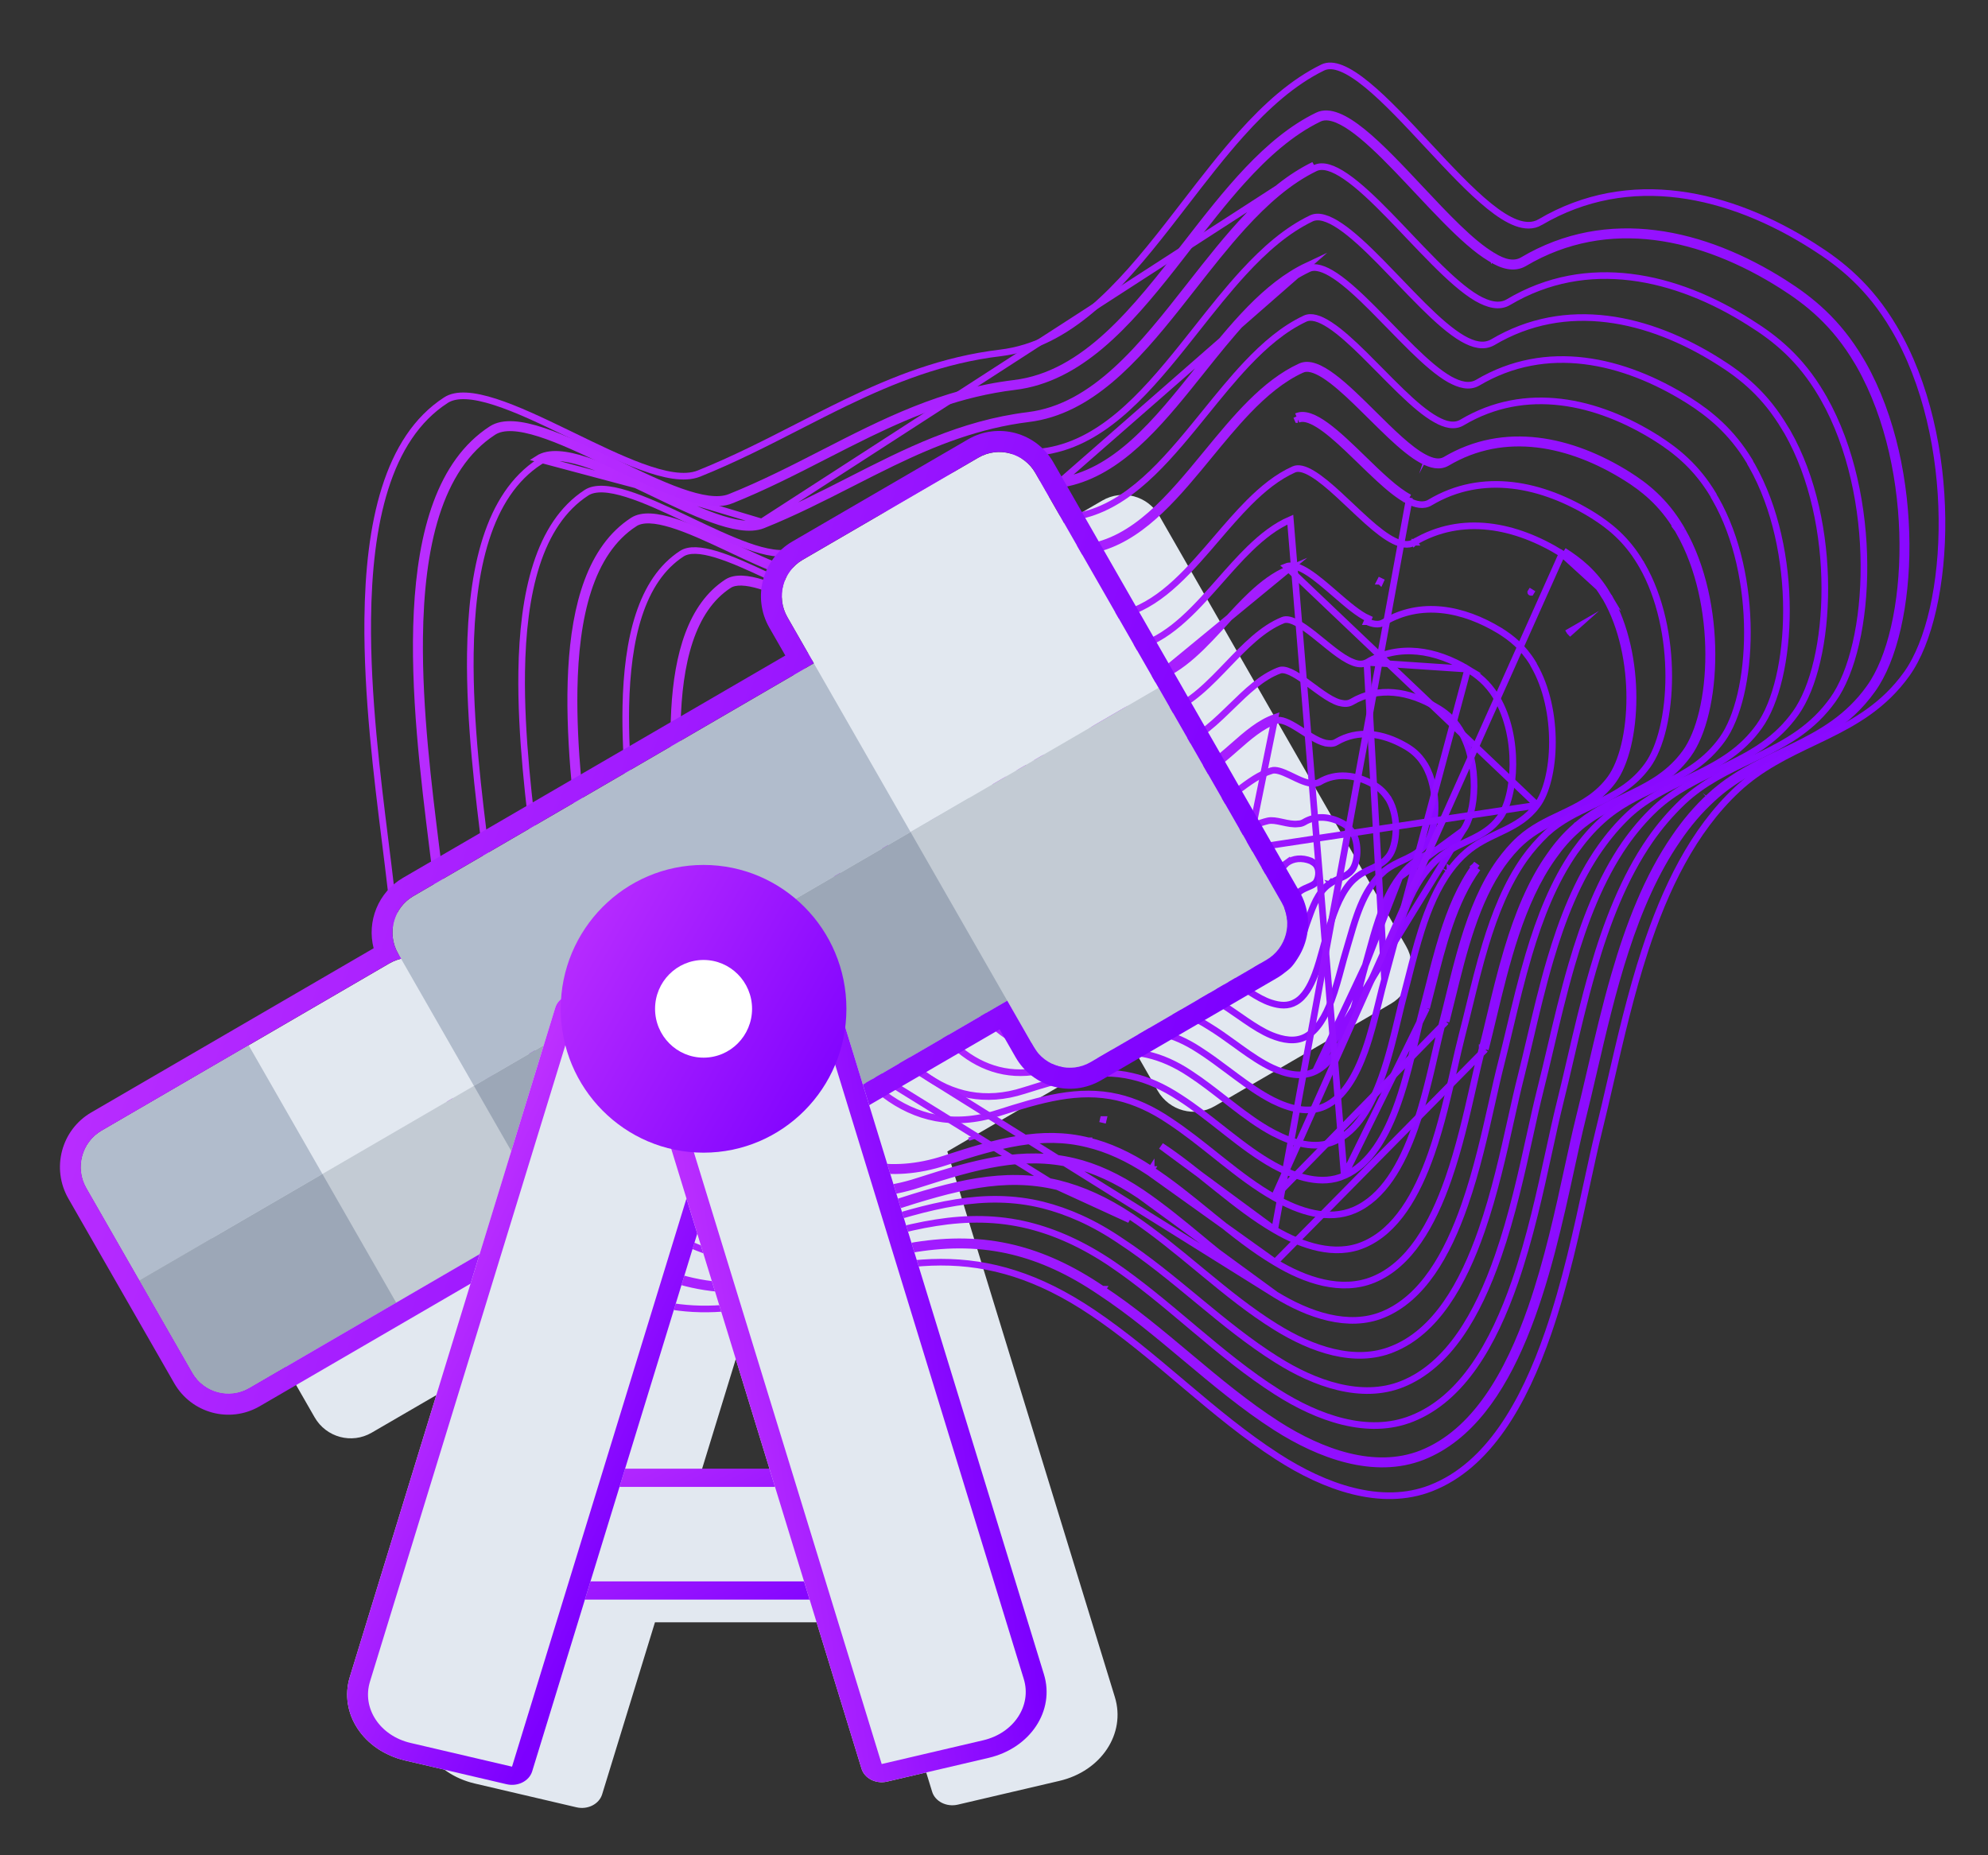 <svg width="120" height="112" viewBox="0 0 120 112" fill="none" xmlns="http://www.w3.org/2000/svg">
<rect x="0" y="0" width="120" height="112" fill="#333333" stroke="none"/>
<path fill-rule="evenodd" clip-rule="evenodd" d="M73.326 66.775C72.119 67.477 70.576 67.061 69.88 65.846L68.283 63.06L57.182 69.514L67.296 102.453C67.972 104.655 66.474 106.919 63.951 107.509L57.811 108.945C57.138 109.102 56.447 108.754 56.266 108.166L53.125 97.937H39.535L36.345 108.326C36.164 108.913 35.473 109.262 34.8 109.105L28.66 107.669C26.136 107.079 24.639 104.815 25.315 102.613L31.967 80.948L31.325 81.322L22.436 86.489C21.23 87.191 19.687 86.775 18.99 85.559L12.587 74.392C11.891 73.177 12.304 71.623 13.511 70.921L22.399 65.753L30.913 60.803C31.14 60.671 31.379 60.579 31.621 60.524L31.439 60.206C30.742 58.99 31.155 57.437 32.362 56.735L56.583 42.653L54.986 39.867C54.289 38.652 54.703 37.099 55.909 36.397L66.537 30.218C67.744 29.516 69.287 29.933 69.984 31.148L84.878 57.126C85.574 58.341 85.161 59.895 83.954 60.596L73.326 66.775ZM46.323 75.827L41.965 90.021H50.695L46.335 75.821L46.323 75.827Z" fill="#E2E8F0"/>
<path d="M71.928 55.46L71.928 55.459C71.73 54.989 71.733 54.649 71.829 54.394C71.927 54.134 72.133 53.927 72.407 53.753C72.682 53.578 73.008 53.447 73.321 53.33C73.371 53.312 73.422 53.293 73.472 53.275C73.722 53.183 73.966 53.094 74.132 52.997L74.132 52.997L74.135 52.995C74.637 52.69 75.193 52.654 75.798 52.615C75.811 52.614 75.824 52.613 75.837 52.612C76.441 52.573 77.097 52.525 77.665 52.106L77.665 52.107L77.668 52.104C78.056 51.807 78.591 51.759 79.13 51.974C79.247 52.041 79.358 52.109 79.443 52.215C79.562 52.374 79.605 52.59 79.585 52.806C79.565 53.024 79.485 53.209 79.398 53.304C79.297 53.399 79.171 53.461 79.014 53.528C78.995 53.536 78.975 53.544 78.954 53.553C78.815 53.612 78.652 53.681 78.504 53.783L78.504 53.783L78.503 53.784C78.247 53.965 78.059 54.243 77.906 54.536C77.785 54.766 77.677 55.023 77.574 55.268C77.546 55.334 77.518 55.4 77.491 55.464C77.359 55.772 77.23 56.048 77.078 56.256C76.928 56.462 76.771 56.579 76.589 56.61L76.589 56.61L76.585 56.611C76.33 56.661 76.039 56.539 75.676 56.344C75.629 56.319 75.581 56.292 75.531 56.265C75.403 56.194 75.269 56.121 75.138 56.058C74.955 55.97 74.759 55.894 74.559 55.867L74.559 55.867C74.264 55.827 73.998 55.895 73.763 55.972C73.698 55.993 73.636 56.015 73.577 56.035C73.41 56.093 73.259 56.146 73.096 56.173L73.096 56.173L73.086 56.175C72.708 56.257 72.184 56.076 71.928 55.46Z" stroke="url(#paint0_linear_7188_197678)" stroke-width="0.4" stroke-miterlimit="10"/>
<path d="M80.32 53.315C80.187 53.404 80.07 53.491 79.958 53.607C79.676 53.891 79.472 54.251 79.306 54.626C79.175 54.921 79.063 55.236 78.955 55.538C78.926 55.618 78.898 55.698 78.87 55.776L78.869 55.779C78.808 55.952 78.75 56.134 78.69 56.32C78.59 56.633 78.487 56.957 78.36 57.273C78.16 57.772 77.924 58.185 77.615 58.411C77.338 58.61 77.029 58.639 76.662 58.575C76.364 58.52 76.056 58.378 75.72 58.19C75.567 58.105 75.411 58.012 75.25 57.915C75.235 57.906 75.22 57.897 75.204 57.888C75.028 57.783 74.846 57.674 74.658 57.571C74.325 57.381 73.984 57.225 73.634 57.178C73.237 57.105 72.867 57.161 72.511 57.251C72.35 57.292 72.187 57.341 72.026 57.39C72.01 57.395 71.995 57.399 71.978 57.404C71.801 57.458 71.624 57.511 71.441 57.554L71.439 57.554C70.482 57.792 69.518 57.186 69.056 56.017C68.9 55.621 68.797 55.238 68.744 54.868C68.678 54.308 68.676 53.691 68.792 53.151C68.909 52.609 69.14 52.172 69.517 51.929L69.409 51.761L69.517 51.929C69.576 51.891 69.664 51.868 69.789 51.862C69.914 51.857 70.055 51.87 70.211 51.887C70.236 51.89 70.263 51.893 70.289 51.896C70.418 51.911 70.555 51.927 70.683 51.932C70.836 51.938 71.002 51.93 71.149 51.873L71.149 51.873L71.152 51.872C71.425 51.761 71.681 51.649 71.926 51.542C72.372 51.348 72.779 51.17 73.178 51.046L73.178 51.046L73.182 51.045C73.738 50.859 74.249 50.585 74.737 50.324C74.793 50.294 74.849 50.265 74.904 50.235C75.45 49.945 75.972 49.684 76.536 49.554C76.77 49.501 77.045 49.553 77.375 49.625C77.393 49.629 77.412 49.633 77.431 49.637C77.723 49.702 78.058 49.775 78.369 49.734C78.496 49.73 78.596 49.702 78.709 49.639L78.709 49.639L78.714 49.636C79.398 49.223 80.219 49.267 80.996 49.675L80.996 49.675L81.001 49.677C81.206 49.777 81.402 49.923 81.582 50.169L81.607 50.203L81.617 50.209C81.846 50.572 81.937 51.045 81.918 51.493C81.898 51.951 81.766 52.341 81.596 52.54L81.596 52.54L81.591 52.546C81.442 52.734 81.252 52.848 81.029 52.954C80.978 52.978 80.923 53.003 80.867 53.029C80.69 53.108 80.493 53.196 80.32 53.315ZM80.32 53.315C80.319 53.316 80.319 53.316 80.318 53.316L80.431 53.481L80.321 53.314C80.32 53.315 80.32 53.315 80.32 53.315Z" stroke="url(#paint1_linear_7188_197678)" stroke-width="0.4" stroke-miterlimit="10"/>
<path d="M78.222 60.482L78.222 60.482L78.22 60.483C77.752 60.763 77.249 60.711 76.716 60.539C76.3 60.403 75.885 60.167 75.449 59.888C75.297 59.79 75.14 59.686 74.981 59.58C74.694 59.389 74.397 59.192 74.097 59.013C73.654 58.739 73.212 58.569 72.789 58.472L72.789 58.472L72.784 58.471C72.264 58.366 71.775 58.427 71.296 58.541C71.058 58.597 70.819 58.668 70.58 58.739L70.568 58.742C70.332 58.812 70.096 58.882 69.852 58.942C68.238 59.334 66.873 58.292 66.215 56.591C65.997 55.973 65.809 55.365 65.747 54.778L65.747 54.778L65.746 54.776C65.648 53.951 65.582 52.956 65.7 52.066C65.817 51.17 66.113 50.431 66.69 50.05C66.77 50 66.906 49.98 67.113 50.002C67.316 50.024 67.549 50.083 67.8 50.15C67.827 50.157 67.853 50.164 67.88 50.171C68.102 50.23 68.334 50.292 68.547 50.327C68.78 50.366 69.03 50.381 69.237 50.3L69.237 50.3L69.239 50.299C69.605 50.15 69.958 49.99 70.299 49.836C70.479 49.755 70.655 49.675 70.828 49.599C71.334 49.377 71.821 49.184 72.324 49.06C73.197 48.849 73.933 48.31 74.627 47.79C74.652 47.772 74.676 47.754 74.7 47.735C75.38 47.225 76.024 46.743 76.76 46.52L76.761 46.519C76.878 46.483 77.027 46.491 77.215 46.542C77.402 46.594 77.606 46.682 77.826 46.786C77.889 46.816 77.954 46.847 78.021 46.879C78.176 46.954 78.336 47.032 78.49 47.097C78.709 47.19 78.938 47.27 79.156 47.292C79.306 47.309 79.473 47.302 79.631 47.223L79.638 47.22L79.644 47.216C80.648 46.617 81.822 46.758 82.879 47.344C83.187 47.521 83.479 47.744 83.749 48.137L83.83 48.254L83.831 48.254C84.143 48.792 84.275 49.477 84.26 50.124C84.244 50.81 84.066 51.406 83.813 51.713L83.813 51.713L83.809 51.717C83.576 52.017 83.288 52.188 82.963 52.347C82.898 52.379 82.83 52.411 82.76 52.443C82.493 52.568 82.202 52.705 81.937 52.904L81.937 52.904L81.933 52.907C81.782 53.027 81.608 53.182 81.463 53.359C80.802 54.155 80.451 55.29 80.144 56.279C80.111 56.387 80.078 56.494 80.045 56.598L80.045 56.599C79.976 56.823 79.91 57.065 79.841 57.316C79.708 57.798 79.566 58.315 79.38 58.81C79.096 59.562 78.735 60.186 78.222 60.482Z" stroke="url(#paint2_linear_7188_197678)" stroke-width="0.4" stroke-miterlimit="10"/>
<path d="M62.562 54.754C62.661 55.583 62.891 56.428 63.214 57.248C64.085 59.531 65.953 61.216 68.311 60.526C68.478 60.477 68.643 60.427 68.805 60.378C69.882 60.053 70.843 59.763 71.868 59.988C72.378 60.102 72.889 60.316 73.439 60.671M62.562 54.754L62.761 54.73C62.761 54.73 62.761 54.73 62.761 54.73M62.562 54.754L62.761 54.73M62.562 54.754C62.307 52.605 62.038 49.201 63.773 48.075M62.761 54.73C62.858 55.54 63.082 56.368 63.4 57.174L63.401 57.176L63.401 57.176C63.826 58.292 64.491 59.247 65.321 59.839C66.146 60.427 67.139 60.66 68.254 60.334L68.255 60.334C68.419 60.286 68.582 60.237 68.743 60.188C69.816 59.863 70.832 59.555 71.911 59.793L71.912 59.793C72.446 59.912 72.978 60.136 73.544 60.501M62.761 54.73C62.633 53.657 62.505 52.287 62.62 51.049C62.737 49.8 63.096 48.752 63.882 48.242L63.882 48.242C63.997 48.167 64.191 48.147 64.48 48.197C64.761 48.244 65.086 48.348 65.429 48.462C65.465 48.474 65.5 48.486 65.536 48.498C65.84 48.6 66.154 48.705 66.44 48.77C66.751 48.842 67.077 48.878 67.337 48.775L67.338 48.774C67.847 48.568 68.331 48.341 68.798 48.122C69.024 48.017 69.245 47.913 69.464 47.815C70.141 47.509 70.802 47.244 71.506 47.089C72.624 46.852 73.535 46.093 74.391 45.344C74.449 45.293 74.507 45.242 74.565 45.191C75.372 44.482 76.138 43.808 77.03 43.498C77.167 43.453 77.349 43.472 77.586 43.562C77.82 43.651 78.079 43.799 78.354 43.971C78.449 44.03 78.548 44.093 78.647 44.156C78.827 44.271 79.011 44.389 79.187 44.492C79.46 44.652 79.742 44.794 80.008 44.857L80.017 44.859L80.026 44.861L80.033 44.862C80.12 44.874 80.224 44.889 80.324 44.888C80.427 44.886 80.547 44.869 80.655 44.799C81.957 44.021 83.454 44.246 84.818 45.028C85.214 45.254 85.624 45.563 85.96 46.101C85.968 46.119 85.977 46.133 85.984 46.143C85.992 46.153 85.999 46.162 86.004 46.168L86.009 46.175C86.452 46.928 86.641 47.901 86.626 48.809C86.612 49.723 86.394 50.527 86.069 50.954L86.068 50.956C85.755 51.375 85.366 51.605 84.935 51.815C84.855 51.854 84.772 51.893 84.687 51.932C84.329 52.1 83.945 52.28 83.6 52.556L83.6 52.556L83.592 52.563L83.585 52.569C83.387 52.746 83.173 52.937 82.995 53.173C82.512 53.765 82.178 54.494 81.913 55.241C81.733 55.749 81.581 56.277 81.435 56.78C81.368 57.014 81.302 57.243 81.235 57.461L81.235 57.461C81.147 57.751 81.062 58.069 80.972 58.403C80.803 59.032 80.62 59.717 80.376 60.371C80.002 61.37 79.514 62.214 78.803 62.59C78.177 62.916 77.45 62.783 76.758 62.503C76.225 62.284 75.707 61.954 75.175 61.59C75.048 61.503 74.92 61.414 74.791 61.324C74.385 61.042 73.97 60.752 73.544 60.501M73.544 60.501C73.543 60.5 73.542 60.499 73.541 60.498L73.439 60.671M73.544 60.501C73.545 60.501 73.546 60.502 73.547 60.503L73.439 60.671M73.439 60.671L76.966 43.309C76.035 43.632 75.239 44.332 74.441 45.034C73.521 45.842 72.599 46.653 71.464 46.894C70.501 47.105 69.625 47.515 68.707 47.944C68.242 48.162 67.767 48.384 67.263 48.589C66.886 48.739 66.246 48.525 65.599 48.308C64.881 48.068 64.156 47.825 63.773 48.075M63.773 48.075L63.773 48.075L63.773 48.075Z" stroke="url(#paint3_linear_7188_197678)" stroke-width="0.4" stroke-miterlimit="10"/>
<path d="M79.398 64.671L79.398 64.67C80.312 64.224 80.926 63.157 81.385 61.9C81.688 61.07 81.911 60.196 82.112 59.408C82.216 59.003 82.313 58.621 82.413 58.278M79.398 64.671L82.413 58.278C82.413 58.278 82.413 58.278 82.413 58.278M79.398 64.671C78.571 65.078 77.644 64.854 76.794 64.465C76.148 64.162 75.528 63.739 74.891 63.283C74.778 63.202 74.665 63.12 74.551 63.037C74.026 62.658 73.487 62.268 72.924 61.929C72.242 61.497 71.62 61.221 70.976 61.08L70.975 61.08C69.627 60.787 68.352 61.178 66.946 61.61C66.835 61.644 66.724 61.678 66.611 61.712L66.611 61.712C65.187 62.147 63.931 61.847 62.896 61.097C61.854 60.343 61.031 59.128 60.505 57.737C60.127 56.714 59.824 55.682 59.716 54.652L59.716 54.651C59.568 53.314 59.375 51.565 59.485 49.978C59.596 48.377 60.011 47.019 61.007 46.378C61.161 46.28 61.417 46.267 61.789 46.346C62.151 46.423 62.568 46.575 63.003 46.738C63.043 46.753 63.083 46.769 63.123 46.784C63.514 46.931 63.916 47.082 64.279 47.179C64.669 47.283 65.067 47.339 65.377 47.215C66.024 46.96 66.638 46.667 67.234 46.382C67.494 46.258 67.75 46.136 68.005 46.018C68.851 45.629 69.691 45.291 70.612 45.114C71.975 44.863 73.054 43.887 74.066 42.907C74.153 42.824 74.238 42.74 74.324 42.657C75.26 41.746 76.157 40.872 77.224 40.472L77.224 40.471C77.382 40.411 77.599 40.44 77.89 40.571C78.175 40.699 78.492 40.909 78.827 41.151C78.951 41.24 79.077 41.334 79.205 41.428C79.418 41.586 79.633 41.745 79.839 41.886C80.17 42.114 80.507 42.316 80.819 42.413L80.819 42.413L80.83 42.416C81.073 42.475 81.328 42.524 81.577 42.384L81.577 42.384L81.582 42.381C83.211 41.412 85.058 41.717 86.704 42.699L86.704 42.699L86.707 42.701C87.189 42.977 87.695 43.36 88.121 44.046C88.137 44.087 88.157 44.115 88.171 44.133L88.171 44.133L88.18 44.149C88.743 45.11 88.987 46.334 88.977 47.467C88.967 48.606 88.702 49.611 88.294 50.149L88.293 50.15M79.398 64.671L88.293 50.15M82.413 58.278C82.483 58.034 82.552 57.78 82.623 57.52C82.8 56.873 82.987 56.189 83.212 55.527C83.527 54.597 83.924 53.687 84.492 52.947M82.413 58.278L84.492 52.947M88.293 50.15C87.898 50.679 87.405 50.964 86.867 51.224C86.782 51.266 86.696 51.306 86.608 51.347C86.149 51.564 85.66 51.794 85.227 52.167C84.952 52.398 84.704 52.65 84.492 52.947M88.293 50.15L84.492 52.947" stroke="url(#paint4_linear_7188_197678)" stroke-width="0.4" stroke-miterlimit="10"/>
<path d="M83.573 59.125L83.573 59.124C83.673 58.772 83.77 58.402 83.871 58.021C84.059 57.308 84.257 56.559 84.492 55.831C84.854 54.711 85.314 53.613 85.992 52.715L85.992 52.715C86.24 52.389 86.52 52.077 86.841 51.806C87.351 51.358 87.931 51.085 88.482 50.826C88.585 50.778 88.688 50.73 88.788 50.681C89.434 50.369 90.037 50.024 90.524 49.369C91.004 48.724 91.314 47.511 91.321 46.142C91.329 44.779 91.036 43.303 90.357 42.147L90.344 42.124L90.342 42.118C90.341 42.117 90.34 42.115 90.338 42.113L90.338 42.112C90.333 42.105 90.325 42.093 90.318 42.08C90.314 42.073 90.308 42.064 90.303 42.054C90.303 42.052 90.302 42.05 90.301 42.048C89.782 41.208 89.179 40.749 88.597 40.396L83.573 59.125ZM83.573 59.125C83.466 59.51 83.361 59.941 83.25 60.398C83.015 61.359 82.752 62.437 82.386 63.456C81.844 64.962 81.102 66.251 79.974 66.782C78.986 67.235 77.861 66.941 76.827 66.426C76.069 66.04 75.347 65.53 74.615 64.986C74.478 64.885 74.341 64.782 74.204 64.68C73.607 64.233 72.997 63.776 72.36 63.37C71.579 62.862 70.844 62.542 70.119 62.373L70.117 62.372C68.452 62.003 66.896 62.49 65.117 63.047C65.083 63.057 65.049 63.068 65.015 63.079L65.014 63.079C63.281 63.622 61.768 63.254 60.529 62.343C59.283 61.427 58.308 59.958 57.684 58.301C57.226 57.074 56.865 55.83 56.724 54.581L56.724 54.58C56.719 54.541 56.714 54.502 56.71 54.462C56.523 52.897 56.277 50.839 56.38 48.957C56.486 47.013 56.962 45.34 58.167 44.553C58.362 44.433 58.684 44.429 59.136 44.538C59.578 44.644 60.087 44.844 60.615 45.056C60.659 45.075 60.704 45.093 60.749 45.111C61.228 45.304 61.716 45.502 62.155 45.629C62.625 45.766 63.095 45.841 63.454 45.697L63.455 45.696C64.198 45.394 64.902 45.05 65.588 44.715C65.933 44.547 66.273 44.381 66.611 44.224C67.629 43.75 68.644 43.346 69.773 43.15L69.775 43.15C71.36 42.864 72.599 41.676 73.766 40.469C73.872 40.359 73.978 40.249 74.084 40.139C75.155 39.023 76.191 37.944 77.438 37.44L77.44 37.439C77.623 37.364 77.877 37.401 78.219 37.572C78.554 37.738 78.928 38.009 79.322 38.32C79.484 38.448 79.651 38.585 79.82 38.722C80.051 38.91 80.284 39.1 80.505 39.27C80.889 39.565 81.274 39.828 81.626 39.966C81.94 40.102 82.238 40.133 82.509 39.991L82.509 39.991M83.573 59.125L82.509 39.991M82.509 39.991L82.519 39.986M82.509 39.991L82.519 39.986M82.519 39.986C84.448 38.835 86.674 39.236 88.596 40.395L82.519 39.986Z" stroke="url(#paint5_linear_7188_197678)" stroke-width="0.4" stroke-miterlimit="10"/>
<path d="M92.785 48.605L92.786 48.604C93.348 47.849 93.703 46.43 93.708 44.83C93.713 43.237 93.371 41.51 92.587 40.155L92.574 40.133L92.57 40.115C92.569 40.114 92.568 40.112 92.566 40.11L92.565 40.108C92.555 40.094 92.537 40.067 92.523 40.03C91.914 39.041 91.215 38.507 90.536 38.079C88.308 36.725 85.758 36.238 83.528 37.57C83.222 37.759 82.847 37.673 82.522 37.527C82.521 37.527 82.521 37.527 82.521 37.527L82.603 37.344C82.016 37.086 81.305 36.47 80.586 35.848C79.482 34.891 78.36 33.919 77.644 34.205L92.785 48.605ZM92.785 48.605C92.226 49.367 91.526 49.77 90.774 50.136C90.659 50.193 90.541 50.248 90.422 50.305C89.779 50.609 89.105 50.929 88.508 51.455C88.147 51.763 87.808 52.141 87.525 52.528M92.785 48.605L53.779 54.498C53.954 55.966 54.379 57.445 54.889 58.861C55.609 60.781 56.735 62.505 58.187 63.585C59.631 64.66 61.403 65.103 63.449 64.462C65.548 63.792 67.343 63.221 69.26 63.665C70.091 63.855 70.94 64.221 71.818 64.805C72.549 65.282 73.245 65.825 73.93 66.359C74.071 66.469 74.211 66.579 74.352 66.687C75.176 67.326 75.992 67.929 76.858 68.387C78.052 69.012 79.383 69.421 80.573 68.887C81.907 68.287 82.776 66.776 83.405 65.02C83.834 63.82 84.138 62.546 84.407 61.423C84.531 60.905 84.647 60.419 84.764 59.987C84.855 59.645 84.945 59.29 85.038 58.925C85.266 58.028 85.508 57.078 85.804 56.153C86.221 54.851 86.752 53.577 87.525 52.528M87.525 52.528C87.525 52.528 87.525 52.528 87.525 52.528L87.687 52.646L87.526 52.527C87.526 52.528 87.526 52.528 87.525 52.528ZM75.549 35.897C76.234 35.254 76.943 34.717 77.72 34.39L53.734 54.123C53.52 52.342 53.242 50.027 53.337 47.898C53.388 46.757 53.546 45.681 53.872 44.774C54.198 43.868 54.687 43.143 55.395 42.686L55.395 42.686L55.396 42.685C55.629 42.532 56.012 42.529 56.545 42.664C57.065 42.795 57.665 43.041 58.284 43.303C58.343 43.328 58.403 43.353 58.462 43.378C59.018 43.614 59.583 43.853 60.09 44.011C60.372 44.098 60.643 44.163 60.892 44.187C61.14 44.211 61.379 44.196 61.587 44.112C62.465 43.762 63.298 43.353 64.113 42.952C64.497 42.764 64.876 42.578 65.254 42.4C66.444 41.842 67.639 41.364 68.976 41.149L68.976 41.149C70.803 40.851 72.213 39.447 73.54 38.009C73.674 37.863 73.808 37.717 73.941 37.571C74.473 36.989 75 36.413 75.549 35.897Z" stroke="url(#paint6_linear_7188_197678)" stroke-width="0.4" stroke-miterlimit="10"/>
<path d="M81.141 70.975L81.143 70.974C82.694 70.302 83.686 68.57 84.394 66.563C84.87 65.212 85.206 63.778 85.503 62.509C85.647 61.894 85.781 61.317 85.919 60.807M81.141 70.975L86.112 60.859M81.141 70.975C79.795 71.576 78.239 71.08 76.888 70.345C75.911 69.805 74.994 69.108 74.066 68.381C73.954 68.293 73.842 68.205 73.73 68.116C72.914 67.474 72.084 66.821 71.204 66.255C70.209 65.604 69.271 65.187 68.331 64.975C66.195 64.465 64.188 65.093 61.809 65.839L61.807 65.839C59.454 66.601 57.419 66.091 55.764 64.854C54.101 63.61 52.816 61.626 51.998 59.442L51.998 59.441C51.379 57.806 50.896 56.116 50.711 54.425L50.711 54.424C50.683 54.175 50.653 53.915 50.621 53.644C50.391 51.666 50.1 49.174 50.186 46.864C50.235 45.553 50.405 44.311 50.77 43.264C51.135 42.218 51.691 41.379 52.504 40.849L52.505 40.848C52.632 40.764 52.805 40.721 53.03 40.722C53.256 40.723 53.52 40.768 53.818 40.85C54.414 41.012 55.105 41.307 55.816 41.618C55.873 41.643 55.93 41.667 55.986 41.692C56.637 41.977 57.298 42.266 57.89 42.457C58.213 42.56 58.523 42.637 58.806 42.667C59.087 42.697 59.355 42.682 59.587 42.588C60.601 42.184 61.557 41.708 62.492 41.242C62.927 41.026 63.357 40.812 63.787 40.608C65.147 39.963 66.518 39.413 68.062 39.179L68.063 39.179C70.125 38.855 71.7 37.24 73.185 35.573C73.339 35.401 73.491 35.228 73.644 35.055C74.235 34.384 74.822 33.719 75.436 33.123C76.205 32.376 77.005 31.75 77.887 31.37L81.141 70.975ZM85.919 60.807L86.112 60.859M85.919 60.807C85.919 60.807 85.919 60.807 85.919 60.808L86.112 60.859M85.919 60.807C86.031 60.387 86.142 59.949 86.255 59.499C86.506 58.507 86.77 57.461 87.091 56.44C87.558 54.955 88.154 53.499 89.024 52.298M86.112 60.859C86.225 60.434 86.337 59.992 86.451 59.541C87.064 57.111 87.749 54.399 89.187 52.414M89.024 52.298C89.024 52.298 89.024 52.298 89.023 52.299L89.187 52.414M89.024 52.298C89.024 52.298 89.025 52.297 89.025 52.297L89.187 52.414M89.024 52.298L89.187 52.414M94.767 38.143C94.772 38.149 94.777 38.156 94.783 38.162L94.932 38.029L94.759 38.129C94.762 38.134 94.765 38.139 94.767 38.143ZM92.401 35.758C92.401 35.758 92.401 35.758 92.402 35.758L92.506 35.588L92.4 35.757C92.4 35.758 92.401 35.758 92.401 35.758ZM83.316 35.089C83.317 35.09 83.319 35.09 83.32 35.091L83.403 34.909L83.312 35.087C83.313 35.087 83.315 35.088 83.316 35.089Z" stroke="url(#paint7_linear_7188_197678)" stroke-width="0.4" stroke-miterlimit="10"/>
<path d="M76.912 72.281L76.913 72.281C78.422 73.146 80.177 73.717 81.735 73.055C83.49 72.302 84.609 70.348 85.404 68.09C85.949 66.54 86.329 64.889 86.661 63.441C86.813 62.784 86.954 62.168 87.097 61.622M76.912 72.281L87.291 61.673M76.912 72.281C75.826 71.668 74.811 70.891 73.788 70.079C73.644 69.965 73.501 69.85 73.356 69.736C72.478 69.035 71.585 68.323 70.64 67.696C69.54 66.945 68.489 66.482 67.467 66.243L67.466 66.242C65.094 65.696 62.849 66.363 60.214 67.204L60.213 67.204C57.546 68.064 55.252 67.48 53.392 66.078C51.523 64.669 50.087 62.43 49.173 59.982L49.172 59.981C48.473 58.141 47.932 56.24 47.713 54.331C47.678 54.019 47.639 53.691 47.598 53.349C47.336 51.138 47.007 48.362 47.089 45.786C47.136 44.3 47.319 42.892 47.726 41.705C48.132 40.519 48.756 39.567 49.677 38.971C49.825 38.874 50.025 38.827 50.283 38.831C50.541 38.836 50.842 38.891 51.18 38.987C51.856 39.18 52.639 39.523 53.443 39.883C53.504 39.91 53.566 39.938 53.627 39.966C54.365 40.297 55.113 40.632 55.781 40.853C56.144 40.974 56.491 41.063 56.807 41.099C57.121 41.134 57.42 41.119 57.675 41.016C58.787 40.569 59.841 40.043 60.875 39.527C61.38 39.275 61.88 39.025 62.38 38.788C63.913 38.062 65.466 37.443 67.219 37.19L67.219 37.19C69.509 36.856 71.25 35.035 72.893 33.14C73.073 32.932 73.253 32.723 73.431 32.514C74.076 31.763 74.714 31.018 75.382 30.348C76.235 29.493 77.121 28.775 78.101 28.338L78.101 28.338C78.363 28.221 78.732 28.302 79.227 28.6C79.71 28.89 80.252 29.351 80.82 29.872C81.051 30.084 81.289 30.309 81.528 30.534C81.865 30.852 82.204 31.172 82.53 31.463C83.089 31.961 83.641 32.403 84.14 32.647L84.142 32.648C84.548 32.841 84.989 32.972 85.366 32.735M76.912 72.281L94.288 33.43M87.097 61.622L87.291 61.673M87.097 61.622C87.097 61.623 87.097 61.623 87.097 61.623L87.291 61.673M87.097 61.622C87.221 61.148 87.342 60.651 87.467 60.141C87.739 59.032 88.026 57.861 88.378 56.716C88.892 55.041 89.55 53.398 90.517 52.044L90.519 52.042C90.891 51.533 91.28 51.065 91.74 50.654M87.291 61.673C87.415 61.193 87.538 60.693 87.663 60.181C88.331 57.458 89.082 54.397 90.68 52.16C91.047 51.657 91.428 51.201 91.874 50.803M91.74 50.654C91.74 50.654 91.74 50.654 91.74 50.654L91.874 50.803M91.74 50.654C91.74 50.654 91.74 50.654 91.741 50.654L91.874 50.803M91.74 50.654C92.497 49.972 93.359 49.563 94.19 49.17C94.333 49.102 94.475 49.035 94.615 48.967C95.579 48.499 96.487 47.983 97.212 46.999M91.874 50.803C92.607 50.142 93.44 49.747 94.272 49.353C95.391 48.822 96.507 48.293 97.374 47.117M97.374 47.117L97.212 47C97.212 47 97.212 47 97.212 46.999M97.374 47.117C98.877 45.046 99.163 39.601 97.104 36.002M97.374 47.117L97.213 46.999C97.213 46.999 97.212 46.999 97.212 46.999M97.212 46.999C97.928 46.013 98.373 44.185 98.375 42.133C98.377 40.093 97.941 37.876 96.939 36.117M97.104 36.002L96.954 36.136C96.949 36.129 96.944 36.123 96.939 36.117M97.104 36.002L96.93 36.102C96.933 36.107 96.936 36.112 96.939 36.117M97.104 36.002L94.288 33.43M96.939 36.117C96.914 36.086 96.898 36.057 96.888 36.039L96.886 36.036C96.873 36.012 96.871 36.009 96.869 36.008L96.856 35.993L96.847 35.977C96.082 34.691 95.159 33.987 94.288 33.43M94.288 33.43C94.288 33.43 94.288 33.43 94.289 33.43L94.394 33.261M94.288 33.43L97.018 35.874C96.231 34.551 95.279 33.827 94.394 33.261M94.288 33.43C91.504 31.697 88.249 31.026 85.366 32.735M94.288 33.43C94.287 33.429 94.287 33.429 94.287 33.429L94.394 33.261M94.288 33.43L94.394 33.261M85.366 32.735C85.367 32.735 85.368 32.734 85.369 32.734L85.262 32.565L85.364 32.737C85.365 32.736 85.366 32.736 85.366 32.735Z" stroke="url(#paint8_linear_7188_197678)" stroke-width="0.4" stroke-miterlimit="10"/>
<path d="M76.941 74.24L76.941 74.24C78.607 75.215 80.586 75.873 82.301 75.144L82.302 75.144C84.275 74.318 85.523 72.141 86.401 69.634C87.004 67.911 87.42 66.076 87.783 64.472C87.948 63.745 88.102 63.066 88.257 62.467L88.257 62.467C88.401 61.915 88.543 61.336 88.688 60.742C88.983 59.538 89.293 58.268 89.67 57.027C90.235 55.168 90.957 53.344 92.022 51.837L92.022 51.837C92.432 51.263 92.885 50.755 93.373 50.289L93.377 50.286L93.377 50.286C94.21 49.529 95.161 49.079 96.082 48.644C96.241 48.568 96.4 48.493 96.556 48.417C97.626 47.899 98.637 47.323 99.442 46.218C100.241 45.121 100.731 43.085 100.729 40.807C100.726 38.541 100.236 36.08 99.121 34.138C99.108 34.12 99.097 34.102 99.089 34.088C99.078 34.07 99.069 34.051 99.062 34.039L99.062 34.037C99.054 34.022 99.05 34.014 99.046 34.007C99.045 34.005 99.044 34.004 99.044 34.003L99.033 33.991L99.023 33.974C98.166 32.536 97.139 31.734 96.181 31.127C93.091 29.199 89.486 28.447 86.324 30.334C85.928 30.573 85.445 30.462 84.988 30.221M76.941 74.24L85.081 30.043M76.941 74.24C75.744 73.544 74.627 72.674 73.509 71.778C73.386 71.679 73.262 71.58 73.139 71.481C72.146 70.683 71.143 69.877 70.084 69.181L76.941 74.24ZM84.988 30.221C84.988 30.221 84.988 30.22 84.987 30.22L85.081 30.043M84.988 30.221C84.988 30.221 84.989 30.221 84.989 30.221L85.081 30.043M84.988 30.221C84.442 29.939 83.838 29.438 83.223 28.873C82.868 28.546 82.499 28.188 82.132 27.832C81.866 27.573 81.601 27.316 81.342 27.072C80.718 26.483 80.122 25.961 79.59 25.63C79.045 25.291 78.634 25.194 78.341 25.325M85.081 30.043C84.26 29.62 83.27 28.659 82.276 27.692C80.749 26.209 79.211 24.716 78.259 25.142M78.341 25.325C78.341 25.325 78.341 25.325 78.341 25.324L78.259 25.142M78.341 25.325C78.341 25.325 78.341 25.325 78.34 25.325L78.259 25.142M78.341 25.325L78.259 25.142M55.676 39.311L55.75 39.497C55.751 39.497 55.751 39.497 55.751 39.497L55.676 39.311ZM44.727 54.284C44.727 54.284 44.727 54.284 44.727 54.283L44.528 54.307L44.727 54.284C44.727 54.284 44.727 54.284 44.727 54.284ZM46.335 60.577C46.335 60.576 46.335 60.576 46.335 60.576L46.148 60.646L46.335 60.577C46.335 60.577 46.335 60.577 46.335 60.577ZM58.63 68.617C58.63 68.617 58.63 68.617 58.63 68.617L58.691 68.807L58.63 68.617ZM66.596 67.587C66.596 67.587 66.596 67.587 66.596 67.587L66.551 67.782L66.597 67.587C66.597 67.587 66.596 67.587 66.596 67.587Z" stroke="url(#paint9_linear_7188_197678)" stroke-width="0.4" stroke-miterlimit="10"/>
<path d="M76.971 76.199L76.972 76.2C78.796 77.305 80.974 78.037 82.901 77.249C85.081 76.354 86.454 73.949 87.42 71.184C88.077 69.305 88.532 67.304 88.929 65.555C89.116 64.734 89.29 63.969 89.466 63.298M76.971 76.199L89.659 63.348M76.971 76.199C75.662 75.42 74.451 74.456 73.234 73.466C73.131 73.382 73.027 73.297 72.923 73.212C71.811 72.307 70.688 71.391 69.487 70.603M76.971 76.199L69.377 70.769M89.466 63.298C89.466 63.298 89.466 63.297 89.466 63.297L89.659 63.348M89.466 63.298C89.466 63.298 89.466 63.298 89.466 63.299L89.659 63.348M89.466 63.298C89.618 62.702 89.768 62.076 89.922 61.433C90.241 60.102 90.577 58.697 90.991 57.321C91.606 55.276 92.397 53.269 93.575 51.618C94.017 50.986 94.505 50.416 95.07 49.926M89.659 63.348C89.813 62.746 89.964 62.117 90.118 61.471C90.909 58.172 91.799 54.451 93.738 51.733C94.174 51.111 94.652 50.552 95.203 50.075M95.07 49.926C95.069 49.926 95.069 49.927 95.068 49.928L95.203 50.075M95.07 49.926C95.071 49.925 95.071 49.925 95.072 49.924L95.203 50.075M95.07 49.926C95.981 49.094 97.024 48.598 98.036 48.117C98.208 48.035 98.38 47.953 98.549 47.87C99.724 47.298 100.839 46.662 101.728 45.446C102.609 44.239 103.144 41.996 103.139 39.488C103.135 36.99 102.594 34.273 101.371 32.13M95.203 50.075C96.091 49.264 97.104 48.782 98.117 48.299C99.477 47.652 100.837 47.005 101.889 45.564C103.726 43.049 104.035 36.388 101.541 32.026M101.541 32.026L101.375 32.136C101.373 32.134 101.372 32.132 101.371 32.13M101.541 32.026C101.52 31.994 101.506 31.966 101.492 31.938C101.478 31.91 101.465 31.883 101.443 31.851C100.473 30.224 99.323 29.327 98.259 28.658M101.541 32.026L101.368 32.125C101.369 32.127 101.37 32.129 101.371 32.13M101.371 32.13C101.345 32.09 101.327 32.056 101.314 32.029L101.313 32.027C101.299 32 101.29 31.982 101.277 31.961L101.271 31.953L101.272 31.953C100.323 30.363 99.2 29.486 98.153 28.828M98.153 28.828L98.259 28.658M98.153 28.828C94.787 26.722 90.826 25.865 87.338 27.942L87.333 27.945L87.333 27.945C86.889 28.193 86.379 28.064 85.864 27.789M98.153 28.828C98.153 28.828 98.153 28.827 98.153 28.827L98.259 28.658M98.259 28.658C94.861 26.532 90.814 25.639 87.236 27.77C86.886 27.966 86.459 27.88 85.959 27.613M43.891 35.153C39.538 37.98 40.631 46.978 41.335 52.778C41.397 53.285 41.456 53.768 41.507 54.22C41.779 56.616 42.463 58.95 43.298 61.193C45.537 67.213 50.358 72.354 57.067 70.155C60.261 69.112 62.883 68.375 65.639 69.063M43.891 35.153L43.999 35.321C44 35.321 44 35.321 44 35.321M43.891 35.153L44 35.32C44 35.32 44 35.32 44 35.321M43.891 35.153C44.87 34.52 46.932 35.475 48.978 36.423C50.873 37.301 52.753 38.172 53.746 37.769M44 35.321C42.867 36.056 42.108 37.236 41.621 38.701C41.134 40.168 40.925 41.906 40.883 43.736C40.812 46.808 41.212 50.103 41.533 52.75C41.595 53.259 41.654 53.743 41.706 54.197L41.706 54.198C41.976 56.571 42.654 58.889 43.486 61.123L43.486 61.123C44.597 64.11 46.343 66.864 48.627 68.597C50.903 70.323 53.718 71.043 57.005 69.965L57.005 69.965C60.194 68.923 62.867 68.165 65.686 68.868M44 35.321C44.19 35.198 44.444 35.141 44.766 35.15C45.088 35.159 45.462 35.233 45.879 35.357C46.714 35.606 47.68 36.043 48.668 36.5C48.744 36.535 48.82 36.57 48.896 36.606C49.803 37.026 50.718 37.45 51.535 37.731C51.978 37.884 52.4 37.998 52.782 38.046C53.163 38.093 53.519 38.077 53.821 37.955M65.686 68.868C65.686 68.868 65.686 68.868 65.686 68.868L65.639 69.063M65.686 68.868C65.687 68.868 65.687 68.869 65.688 68.869L65.639 69.063M65.686 68.868C66.898 69.158 68.151 69.716 69.487 70.603M65.639 69.063C66.824 69.346 68.056 69.893 69.377 70.769M69.377 70.769L69.487 70.602C69.487 70.602 69.487 70.602 69.487 70.603M69.377 70.769L69.488 70.603C69.488 70.603 69.488 70.603 69.487 70.603M53.821 37.955C53.82 37.955 53.82 37.955 53.82 37.955L53.746 37.769M53.821 37.955C55.21 37.404 56.517 36.745 57.802 36.098C58.397 35.798 58.987 35.501 59.578 35.218C61.456 34.319 63.364 33.553 65.545 33.259L65.519 33.061M53.821 37.955C53.821 37.955 53.821 37.954 53.821 37.954L53.746 37.769M53.746 37.769C55.127 37.222 56.421 36.57 57.702 35.924C60.177 34.677 62.604 33.454 65.519 33.061M65.519 33.061C68.488 32.661 70.655 30.023 72.832 27.374C74.576 25.252 76.326 23.122 78.499 22.128C79.53 21.65 81.218 23.325 82.893 24.986C83.982 26.066 85.066 27.14 85.959 27.613M65.519 33.061L65.545 33.259C68.307 32.887 70.377 30.644 72.336 28.29C72.555 28.027 72.772 27.762 72.99 27.497C73.753 26.569 74.511 25.646 75.306 24.816C76.327 23.751 77.394 22.854 78.583 22.31L78.584 22.31C78.906 22.16 79.359 22.272 79.956 22.652C80.54 23.024 81.194 23.609 81.878 24.269C82.163 24.544 82.455 24.833 82.748 25.124C83.149 25.521 83.552 25.92 83.939 26.285C84.612 26.917 85.272 27.476 85.864 27.789M85.864 27.789C85.865 27.789 85.865 27.79 85.865 27.79L85.959 27.613M85.864 27.789L85.959 27.613" stroke="url(#paint10_linear_7188_197678)" stroke-width="0.4" stroke-miterlimit="10"/>
<path d="M76.999 78.159L76.999 78.159C78.982 79.374 81.39 80.217 83.473 79.362L83.473 79.362C85.858 78.386 87.36 75.757 88.412 72.742C89.138 70.663 89.636 68.445 90.069 66.519C90.263 65.655 90.444 64.85 90.626 64.143C90.799 63.467 90.969 62.757 91.144 62.026C91.485 60.602 91.844 59.101 92.282 57.629C92.947 55.397 93.802 53.203 95.073 51.388L95.075 51.386C95.556 50.721 96.077 50.091 96.7 49.535C97.695 48.627 98.827 48.089 99.926 47.567C100.116 47.477 100.306 47.387 100.493 47.295C101.77 46.673 102.983 45.98 103.952 44.641L103.952 44.641C104.905 43.327 105.485 40.876 105.477 38.139C105.47 35.411 104.88 32.443 103.541 30.106L103.539 30.103C103.504 30.05 103.453 29.974 103.423 29.884C102.386 28.155 101.172 27.208 100.032 26.477C96.387 24.171 92.076 23.233 88.262 25.499C87.797 25.784 87.228 25.638 86.677 25.323C86.038 24.972 85.325 24.353 84.596 23.651C84.177 23.248 83.742 22.808 83.309 22.369C82.991 22.046 82.673 21.724 82.362 21.418C81.621 20.687 80.911 20.037 80.278 19.623C79.63 19.199 79.135 19.069 78.781 19.233C77.495 19.834 76.34 20.822 75.237 21.992C74.384 22.898 73.57 23.902 72.751 24.913C72.51 25.21 72.269 25.507 72.026 25.803C69.909 28.383 67.673 30.829 64.689 31.224L64.689 31.224C62.299 31.537 60.214 32.37 58.168 33.352C57.496 33.674 56.827 34.014 56.151 34.357C54.778 35.054 53.382 35.762 51.901 36.359L51.899 36.36C51.574 36.488 51.188 36.503 50.775 36.448C50.359 36.393 49.9 36.266 49.416 36.096C48.528 35.784 47.533 35.318 46.545 34.855C46.458 34.815 46.371 34.774 46.285 34.734C45.206 34.23 44.148 33.746 43.234 33.469C42.778 33.331 42.366 33.247 42.012 33.236C41.658 33.224 41.377 33.285 41.164 33.42C39.924 34.222 39.097 35.515 38.569 37.12C38.041 38.726 37.818 40.631 37.777 42.635C37.71 45.977 38.149 49.56 38.503 52.441C38.574 53.019 38.641 53.568 38.7 54.081M76.999 78.159L38.502 54.104M76.999 78.159C75.579 77.296 74.267 76.24 72.952 75.154C72.818 75.043 72.683 74.931 72.549 74.82C71.37 73.844 70.179 72.859 68.909 71.996L68.908 71.996C67.476 71.035 66.133 70.424 64.813 70.113M76.999 78.159L68.797 72.162C67.38 71.211 66.058 70.612 64.767 70.308M38.7 54.081C38.7 54.081 38.7 54.081 38.7 54.081L38.502 54.104M38.7 54.081C38.7 54.081 38.7 54.081 38.7 54.081L38.502 54.104M38.7 54.081C39.004 56.673 39.717 59.209 40.629 61.647L40.629 61.647C41.837 64.898 43.734 67.906 46.227 69.803C48.711 71.694 51.791 72.486 55.404 71.307L55.404 71.307C58.875 70.189 61.735 69.38 64.813 70.113M38.502 54.104C38.808 56.717 39.526 59.269 40.442 61.717C42.873 68.263 48.106 73.898 55.466 71.497C58.941 70.377 61.75 69.59 64.767 70.308M64.813 70.113C64.813 70.113 64.813 70.113 64.812 70.113L64.767 70.308M64.813 70.113L64.767 70.308" stroke="url(#paint11_linear_7188_197678)" stroke-width="0.4" stroke-miterlimit="10"/>
<path d="M38.195 31.431L38.303 31.599C38.533 31.451 38.839 31.384 39.223 31.398C39.607 31.411 40.054 31.504 40.549 31.655C41.541 31.959 42.691 32.488 43.863 33.04C43.956 33.083 44.048 33.127 44.141 33.171C45.216 33.677 46.299 34.188 47.264 34.529C47.789 34.715 48.286 34.854 48.735 34.915C49.182 34.975 49.597 34.961 49.946 34.822L49.946 34.822C51.57 34.176 53.099 33.4 54.604 32.636C55.32 32.273 56.03 31.913 56.743 31.57C58.964 30.503 61.231 29.596 63.829 29.264C65.444 29.059 66.849 28.291 68.132 27.227C69.413 26.165 70.583 24.8 71.725 23.388C71.988 23.063 72.249 22.736 72.51 22.41C73.387 21.312 74.26 20.218 75.176 19.233C76.363 17.957 77.607 16.879 78.998 16.224C79.186 16.137 79.412 16.127 79.684 16.202C79.959 16.277 80.268 16.433 80.609 16.661C81.29 17.116 82.055 17.828 82.854 18.626C83.19 18.962 83.534 19.314 83.878 19.668C84.344 20.147 84.812 20.628 85.264 21.069C86.051 21.837 86.82 22.515 87.507 22.904L87.507 22.904L87.51 22.906C88.108 23.228 88.683 23.398 89.196 23.103L89.198 23.102C93.338 20.646 97.981 21.695 101.927 24.172C103.184 24.971 104.501 26.016 105.624 27.874C105.654 27.964 105.705 28.04 105.74 28.093L105.742 28.096C107.189 30.644 107.826 33.857 107.834 36.808C107.842 39.769 107.217 42.421 106.183 43.858C105.142 45.304 103.827 46.057 102.441 46.734C102.24 46.832 102.036 46.929 101.832 47.027C100.638 47.596 99.411 48.181 98.337 49.165L98.335 49.167C97.681 49.78 97.12 50.445 96.603 51.172L96.602 51.172C95.219 53.132 94.294 55.509 93.579 57.928C93.104 59.535 92.719 61.173 92.354 62.723C92.17 63.503 91.992 64.26 91.81 64.98C91.616 65.741 91.423 66.609 91.215 67.541C90.752 69.623 90.217 72.026 89.434 74.278C88.298 77.542 86.668 80.395 84.064 81.443L84.063 81.443C81.776 82.379 79.166 81.441 77.027 80.116L77.027 80.116C75.496 79.17 74.085 78.027 72.668 76.858C72.561 76.769 72.453 76.68 72.345 76.591C71.038 75.511 69.718 74.421 68.301 73.47L68.3 73.469C66.748 72.439 65.322 71.802 63.892 71.447L63.891 71.446C60.593 70.647 57.516 71.489 53.769 72.707L53.767 72.708C49.848 74.007 46.51 73.147 43.821 71.092C41.123 69.03 39.073 65.761 37.769 62.246L37.769 62.245C36.769 59.578 35.976 56.839 35.662 54.023L35.662 54.023C35.593 53.403 35.511 52.734 35.426 52.027C35.052 48.948 34.593 45.161 34.655 41.619C34.693 39.444 34.929 37.374 35.496 35.628C36.063 33.882 36.957 32.475 38.304 31.599L38.195 31.431ZM38.195 31.431C33.126 34.727 34.395 45.193 35.228 52.057C35.313 52.762 35.394 53.429 35.463 54.046M38.195 31.431C39.341 30.688 41.793 31.843 44.224 32.989C46.472 34.048 48.703 35.099 49.872 34.637C51.487 33.993 53.002 33.225 54.503 32.463C57.44 30.973 60.324 29.51 63.804 29.065C67.291 28.624 69.814 25.465 72.35 22.289C74.366 19.765 76.39 17.23 78.913 16.043L35.463 54.046M35.463 54.046C35.779 56.883 36.578 59.639 37.581 62.315C40.206 69.389 45.856 75.541 53.83 72.897C57.581 71.678 60.608 70.856 63.844 71.641M35.463 54.046L63.844 71.641M63.844 71.641C65.249 71.99 66.653 72.617 68.189 73.636L63.844 71.641Z" stroke="url(#paint12_linear_7188_197678)" stroke-width="0.4" stroke-miterlimit="10"/>
<path d="M77.057 82.076L77.056 82.076C75.414 81.046 73.902 79.811 72.379 78.553C72.317 78.502 72.254 78.45 72.192 78.398C70.734 77.194 69.261 75.978 67.664 74.929C66.007 73.799 64.446 73.124 62.934 72.741L62.933 72.741C59.416 71.874 56.126 72.774 52.104 74.093L52.103 74.093C47.882 75.487 44.285 74.552 41.387 72.333C38.481 70.108 36.274 66.585 34.873 62.807C33.815 59.928 32.965 56.976 32.617 53.943L32.617 53.943C32.542 53.296 32.455 52.599 32.363 51.864C31.947 48.533 31.433 44.412 31.49 40.561C31.525 38.211 31.773 35.975 32.382 34.089C32.99 32.204 33.952 30.684 35.406 29.741C35.657 29.58 35.99 29.511 36.407 29.527C36.823 29.544 37.307 29.647 37.842 29.814C38.914 30.147 40.156 30.725 41.42 31.325C41.517 31.372 41.615 31.418 41.713 31.465C42.875 32.018 44.045 32.574 45.086 32.947C45.651 33.149 46.186 33.3 46.668 33.367C47.148 33.433 47.591 33.418 47.963 33.27L47.964 33.27C49.71 32.573 51.35 31.736 52.966 30.911C53.734 30.518 54.497 30.129 55.263 29.759C57.65 28.605 60.092 27.625 62.911 27.271C64.642 27.054 66.148 26.228 67.524 25.082C68.897 23.937 70.15 22.464 71.373 20.939C71.662 20.579 71.948 20.217 72.235 19.855C73.166 18.677 74.094 17.505 75.067 16.447C76.337 15.065 77.669 13.895 79.157 13.183C79.364 13.085 79.61 13.074 79.905 13.155C80.202 13.236 80.536 13.407 80.903 13.655C81.636 14.15 82.459 14.925 83.317 15.794C83.68 16.163 84.052 16.55 84.425 16.939C84.922 17.457 85.42 17.976 85.901 18.453C86.745 19.289 87.567 20.025 88.301 20.446C88.944 20.814 89.562 20.967 90.095 20.668L90.095 20.668L90.099 20.666C94.519 18.034 99.535 19.157 103.762 21.836L103.763 21.836C105.144 22.706 106.56 23.83 107.754 25.858L107.754 25.858L107.76 25.867C107.778 25.895 107.799 25.929 107.822 25.968L107.824 25.97C107.845 26.004 107.868 26.043 107.89 26.077C109.453 28.82 110.14 32.285 110.15 35.465C110.16 38.655 109.491 41.515 108.385 43.06L108.385 43.06C107.264 44.628 105.845 45.441 104.354 46.168C104.136 46.275 103.916 46.379 103.695 46.484C102.412 47.095 101.095 47.722 99.945 48.78L99.944 48.781C99.25 49.431 98.63 50.162 98.078 50.95L98.078 50.951C96.613 53.07 95.632 55.633 94.869 58.238C94.374 59.933 93.967 61.66 93.582 63.297C93.376 64.171 93.176 65.019 92.972 65.824L92.972 65.825C92.771 66.622 92.571 67.529 92.356 68.503C91.858 70.763 91.28 73.384 90.427 75.836C89.205 79.35 87.447 82.427 84.638 83.556C82.187 84.537 79.356 83.532 77.057 82.076Z" stroke="url(#paint13_linear_7188_197678)" stroke-width="0.4" stroke-miterlimit="10"/>
<path d="M45.976 31.512C47.826 30.773 49.559 29.888 51.278 29.011C54.67 27.28 58.006 25.578 62.067 25.078C66.072 24.582 68.954 20.904 71.852 17.206C74.139 14.287 76.437 11.355 79.305 9.965L45.976 31.512ZM45.976 31.512C44.633 32.046 42.052 30.806 39.45 29.555M45.976 31.512L39.45 29.555M39.45 29.555C36.635 28.203 33.795 26.837 32.47 27.695L39.45 29.555ZM77.085 84.035L77.085 84.034C75.332 82.922 73.725 81.592 72.113 80.237C72.007 80.147 71.9 80.058 71.794 79.968C70.29 78.703 68.773 77.426 67.132 76.309L67.132 76.308C65.357 75.111 63.705 74.384 62.086 73.979L62.085 73.979C58.325 73.053 54.795 73.992 50.519 75.405L50.519 75.405C45.976 76.911 42.116 75.915 39.012 73.538C35.9 71.155 33.541 67.377 32.04 63.323C30.909 60.264 29.994 57.077 29.613 53.826C29.531 53.119 29.435 52.355 29.334 51.548C28.888 47.993 28.336 43.594 28.391 39.48C28.425 36.958 28.687 34.556 29.337 32.53C29.986 30.505 31.017 28.872 32.578 27.863L32.578 27.863C32.85 27.687 33.211 27.612 33.659 27.631C34.107 27.649 34.628 27.761 35.203 27.942C36.354 28.305 37.687 28.931 39.044 29.582C39.151 29.634 39.258 29.685 39.366 29.737C40.611 30.335 41.863 30.937 42.976 31.341C43.582 31.561 44.154 31.725 44.669 31.798C45.183 31.87 45.655 31.855 46.05 31.698L46.051 31.698C47.908 30.955 49.656 30.063 51.38 29.184C52.214 28.758 53.043 28.335 53.877 27.933C56.439 26.697 59.064 25.649 62.092 25.276L62.092 25.276C63.934 25.048 65.536 24.166 66.998 22.938C68.459 21.712 69.791 20.132 71.092 18.495C71.4 18.107 71.706 17.716 72.012 17.326C73.002 16.062 73.989 14.803 75.024 13.666C76.378 12.179 77.8 10.917 79.391 10.146C79.611 10.041 79.873 10.032 80.188 10.12C80.504 10.21 80.861 10.396 81.251 10.665C82.033 11.201 82.911 12.038 83.827 12.975C84.215 13.372 84.612 13.79 85.01 14.209C85.541 14.767 86.073 15.327 86.587 15.841C87.488 16.744 88.366 17.54 89.146 17.997L89.148 17.998C89.813 18.379 90.498 18.575 91.054 18.239C95.8 15.418 101.166 16.623 105.673 19.502L105.674 19.503C107.144 20.424 108.656 21.622 109.942 23.8C109.967 23.846 109.991 23.886 110.013 23.923L110.014 23.924C110.037 23.962 110.058 23.997 110.081 24.037L110.081 24.038C111.751 26.982 112.494 30.699 112.512 34.109C112.531 37.527 111.822 40.593 110.633 42.248L110.633 42.248C109.43 43.927 107.906 44.793 106.308 45.572C106.086 45.68 105.861 45.787 105.636 45.894C104.252 46.554 102.833 47.23 101.6 48.382L101.598 48.383C100.848 49.098 100.188 49.864 99.6 50.714C98.026 52.989 96.975 55.734 96.162 58.523C95.626 60.362 95.191 62.233 94.778 64.004C94.566 64.915 94.361 65.799 94.15 66.639L94.15 66.639C93.94 67.484 93.731 68.444 93.506 69.476C92.977 71.905 92.362 74.73 91.448 77.371C90.143 81.137 88.256 84.436 85.229 85.638L85.229 85.638C82.573 86.7 79.54 85.599 77.085 84.035Z" stroke="url(#paint14_linear_7188_197678)" stroke-width="0.4" stroke-miterlimit="10"/>
<path d="M85.876 87.936C91.541 85.689 93.477 76.789 94.841 70.516C95.076 69.435 95.294 68.432 95.512 67.555C95.746 66.624 95.974 65.645 96.207 64.639C97.306 59.917 98.546 54.584 101.277 50.644C101.89 49.746 102.576 48.93 103.364 48.212M85.876 87.936L85.803 87.75C85.803 87.75 85.802 87.75 85.802 87.75M85.876 87.936C82.962 89.08 79.658 87.86 77.005 86.161M85.876 87.936L85.802 87.75M85.802 87.75C89.034 86.468 91.049 82.945 92.441 78.931C93.421 76.105 94.079 73.08 94.642 70.488C94.878 69.403 95.098 68.394 95.318 67.507L95.318 67.506C95.55 66.582 95.777 65.607 96.011 64.602C96.444 62.74 96.9 60.778 97.46 58.848C98.323 55.873 99.438 52.946 101.113 50.53C101.733 49.623 102.428 48.795 103.228 48.065M85.802 87.75C82.982 88.857 79.753 87.683 77.113 85.993M103.228 48.065C103.228 48.066 103.227 48.066 103.227 48.066L103.364 48.212M103.228 48.065C103.228 48.065 103.229 48.065 103.229 48.065L103.364 48.212M103.228 48.065C104.546 46.838 106.052 46.121 107.523 45.421C107.766 45.306 108.008 45.19 108.248 45.073C109.949 44.245 111.57 43.321 112.854 41.52L112.854 41.519C114.126 39.753 114.88 36.481 114.858 32.833C114.837 29.193 114.045 25.224 112.271 22.083L112.271 22.082C112.221 21.992 112.176 21.912 112.139 21.856L112.133 21.847L112.133 21.847C110.756 19.516 109.147 18.242 107.58 17.246M103.364 48.212C104.657 47.008 106.133 46.305 107.605 45.604C109.565 44.671 111.516 43.741 113.017 41.636C115.633 38.002 116.035 28.343 112.446 21.984C112.397 21.897 112.348 21.809 112.305 21.745C110.907 19.378 109.271 18.084 107.688 17.077M107.58 17.246C107.58 17.246 107.58 17.246 107.581 17.246L107.688 17.077M107.58 17.246L107.688 17.077M107.58 17.246C102.773 14.195 97.075 12.88 92.003 15.89L92 15.892C91.4 16.236 90.696 16.051 89.98 15.601M107.688 17.077C102.849 14.006 97.065 12.653 91.901 15.718C91.399 16.006 90.783 15.87 90.084 15.43M89.98 15.601C89.981 15.601 89.982 15.602 89.982 15.602L90.084 15.43M89.98 15.601C89.979 15.601 89.978 15.6 89.978 15.6L90.084 15.43M89.98 15.601C89.146 15.107 88.212 14.252 87.254 13.282C86.7 12.721 86.129 12.112 85.559 11.505C85.143 11.062 84.729 10.62 84.323 10.199C83.352 9.192 82.421 8.293 81.593 7.716C81.179 7.428 80.801 7.228 80.465 7.132C80.131 7.036 79.851 7.047 79.616 7.162L79.616 7.162C77.919 7.987 76.407 9.339 74.969 10.932C73.871 12.149 72.825 13.497 71.776 14.849C71.451 15.268 71.125 15.688 70.797 16.105C69.417 17.858 68.004 19.548 66.454 20.857C64.901 22.168 63.199 23.106 61.238 23.34M90.084 15.43C88.806 14.674 87.258 13.024 85.708 11.372C83.328 8.834 80.943 6.292 79.528 6.982C76.476 8.466 74.04 11.605 71.615 14.73C68.54 18.692 65.484 22.631 61.214 23.142M61.238 23.34C61.238 23.34 61.238 23.34 61.238 23.34L61.214 23.142M61.238 23.34L61.214 23.142M61.238 23.34C58.002 23.733 55.202 24.853 52.471 26.176C51.584 26.606 50.701 27.058 49.813 27.513C47.976 28.455 46.114 29.409 44.133 30.202L44.133 30.203C43.715 30.369 43.214 30.385 42.668 30.306C42.12 30.228 41.51 30.051 40.864 29.815C39.675 29.381 38.338 28.734 37.009 28.09C36.896 28.036 36.783 27.981 36.67 27.927C35.224 27.228 33.801 26.555 32.574 26.165C31.961 25.97 31.407 25.849 30.929 25.828C30.451 25.808 30.067 25.888 29.777 26.078L29.777 26.078C28.109 27.16 27.012 28.909 26.323 31.074C25.635 33.24 25.361 35.808 25.33 38.503C25.28 42.827 25.854 47.444 26.323 51.209C26.439 52.139 26.548 53.018 26.64 53.827L26.64 53.827C27.032 57.302 28.004 60.7 29.216 63.964L29.216 63.964C30.814 68.281 33.324 72.314 36.642 74.863C39.951 77.404 44.07 78.475 48.927 76.87M61.214 23.142C56.877 23.667 53.323 25.489 49.71 27.341C47.879 28.28 46.031 29.227 44.059 30.017C42.628 30.587 39.871 29.253 37.094 27.909C34.093 26.457 31.068 24.994 29.668 25.91C23.472 29.931 25.072 42.781 26.125 51.24C26.241 52.169 26.35 53.044 26.442 53.85C26.836 57.346 27.813 60.76 29.029 64.033C32.24 72.712 39.14 80.314 48.989 77.06M48.927 76.87C48.927 76.87 48.926 76.87 48.926 76.87L48.989 77.06M48.927 76.87L48.989 77.06M48.927 76.87C53.479 75.357 57.225 74.385 61.198 75.353L61.198 75.353C62.925 75.78 64.666 76.558 66.536 77.83M48.989 77.06C53.542 75.547 57.239 74.594 61.151 75.548C62.852 75.968 64.572 76.736 66.425 77.996M66.536 77.83C66.536 77.83 66.536 77.829 66.535 77.829L66.425 77.996M66.536 77.83C66.537 77.83 66.537 77.831 66.538 77.831L66.425 77.996M66.536 77.83C68.355 79.028 70.03 80.432 71.696 81.828L71.828 81.939C73.541 83.375 75.249 84.797 77.113 85.993M66.425 77.996C68.235 79.188 69.902 80.586 71.571 81.985C73.326 83.455 75.082 84.927 77.005 86.161M77.005 86.161L77.113 85.993M77.005 86.161L77.113 85.993C77.113 85.993 77.113 85.993 77.113 85.993" stroke="url(#paint15_linear_7188_197678)" stroke-width="0.4" stroke-miterlimit="10"/>
<path d="M26.173 64.557L26.36 64.487C25.067 61.018 24.032 57.386 23.6 53.67C23.501 52.798 23.382 51.847 23.256 50.839C22.76 46.859 22.15 41.972 22.197 37.391C22.227 34.522 22.514 31.786 23.244 29.478C23.973 27.171 25.138 25.309 26.913 24.16L26.914 24.159C27.222 23.958 27.631 23.875 28.14 23.9C28.648 23.924 29.239 24.056 29.891 24.266C31.197 24.686 32.712 25.407 34.252 26.154C34.366 26.21 34.48 26.265 34.594 26.32C36.016 27.012 37.446 27.707 38.717 28.173C39.404 28.425 40.052 28.614 40.633 28.698C41.213 28.782 41.743 28.766 42.184 28.59L42.184 28.59C44.277 27.751 46.246 26.742 48.19 25.746C49.145 25.257 50.094 24.771 51.048 24.31C53.955 22.905 56.938 21.716 60.383 21.305C62.461 21.057 64.263 20.061 65.908 18.666C67.55 17.272 69.046 15.472 70.506 13.604C70.855 13.157 71.202 12.707 71.549 12.257C72.657 10.82 73.762 9.386 74.921 8.092C76.442 6.395 78.042 4.955 79.838 4.078L79.838 4.078C80.142 3.928 80.519 3.945 80.982 4.132C81.445 4.319 81.966 4.665 82.532 5.13C83.654 6.05 84.906 7.395 86.168 8.751L86.203 8.788C87.471 10.15 88.749 11.52 89.893 12.442C90.465 12.903 91.016 13.263 91.526 13.451C92.038 13.64 92.535 13.664 92.967 13.412L92.967 13.411C98.349 10.241 104.397 11.638 109.485 14.889L109.486 14.889C111.141 15.936 112.853 17.308 114.321 19.792L114.322 19.792C116.295 23.117 117.18 27.381 117.221 31.304C117.263 35.236 116.457 38.781 115.096 40.684C113.729 42.596 112.004 43.58 110.199 44.462C109.945 44.586 109.69 44.708 109.434 44.83C107.871 45.576 106.273 46.34 104.876 47.644C102.185 50.15 100.508 53.663 99.295 57.368C98.439 59.982 97.809 62.709 97.221 65.257C96.977 66.316 96.74 67.345 96.496 68.321L96.496 68.321C96.264 69.26 96.033 70.33 95.783 71.481C95.188 74.234 94.491 77.452 93.451 80.459C91.974 84.729 89.833 88.481 86.393 89.832C83.369 91.02 79.937 89.751 77.141 87.951L77.141 87.951C75.169 86.683 73.363 85.175 71.552 83.647C71.469 83.576 71.386 83.506 71.303 83.436C69.578 81.979 67.843 80.513 65.964 79.246L65.964 79.246C62.682 77.035 59.76 76.191 56.78 76.197C53.808 76.204 50.791 77.057 47.325 78.212C42.158 79.926 37.78 78.781 34.262 76.073C30.735 73.358 28.066 69.065 26.36 64.487L26.173 64.557Z" stroke="url(#paint16_linear_7188_197678)" stroke-width="0.4" stroke-miterlimit="10"/>
<path d="M8.411 77.298L5.216 71.724C4.521 70.511 4.933 68.96 6.138 68.26L23.506 58.16C24.71 57.459 26.25 57.875 26.945 59.088L30.14 64.662L8.411 77.298Z" fill="#E2E8F0"/>
<path d="M8.411 77.298L11.606 82.872C12.301 84.085 13.841 84.5 15.046 83.8L32.413 73.7C33.618 73 34.03 71.449 33.335 70.236L30.14 64.662L8.411 77.298Z" fill="#E2E8F0"/>
<path d="M8.411 77.298L5.216 71.724C4.521 70.511 4.933 68.96 6.138 68.26L15.008 63.101L19.462 70.871L8.411 77.298Z" fill="#B1BCCC"/>
<path d="M8.411 77.298L11.606 82.872C12.301 84.085 13.841 84.5 15.046 83.8L23.916 78.641L19.462 70.871L8.411 77.298Z" fill="#B1BCCC"/>
<path d="M28.608 65.553L24.029 57.564C23.334 56.351 23.746 54.8 24.951 54.099L50.468 39.26C51.672 38.56 53.212 38.975 53.907 40.188L58.487 48.178L28.608 65.553Z" fill="#B1BCCC"/>
<path d="M28.608 65.553L33.188 73.542C33.883 74.755 35.423 75.17 36.627 74.47L62.144 59.631C63.349 58.931 63.761 57.38 63.066 56.167L58.487 48.178L28.608 65.553Z" fill="#B1BCCC"/>
<path d="M54.962 50.227L47.53 37.261C46.834 36.048 47.247 34.498 48.451 33.797L59.058 27.629C60.263 26.928 61.803 27.344 62.498 28.557L69.93 41.523L54.962 50.227Z" fill="#E2E8F0"/>
<path d="M54.962 50.227L62.394 63.194C63.089 64.407 64.629 64.822 65.834 64.122L76.44 57.953C77.645 57.253 78.057 55.702 77.362 54.489L69.93 41.523L54.962 50.227Z" fill="#E2E8F0"/>
<path opacity="0.2" fill-rule="evenodd" clip-rule="evenodd" d="M15.046 83.8C13.841 84.5 12.301 84.085 11.606 82.872L8.411 77.298L19.462 70.871L28.609 65.552L30.14 64.662L54.962 50.227L69.93 41.523L77.362 54.489C78.058 55.702 77.645 57.253 76.441 57.953L65.834 64.121C64.629 64.822 63.089 64.406 62.394 63.193L60.8 60.412L36.628 74.469C35.424 75.17 33.884 74.754 33.188 73.541L33.006 73.223C32.838 73.407 32.64 73.569 32.413 73.7L23.916 78.641L15.046 83.8Z" fill="#4A5568"/>
<path fill-rule="evenodd" clip-rule="evenodd" d="M66.463 65.215C64.656 66.266 62.346 65.642 61.303 63.823L60.339 62.14L37.257 75.563C35.753 76.438 33.9 76.152 32.72 74.982L15.675 84.894C13.868 85.944 11.558 85.321 10.515 83.501L4.126 72.354C3.083 70.534 3.701 68.207 5.508 67.157L22.553 57.245C22.137 55.63 22.818 53.871 24.322 52.996L47.404 39.573L46.439 37.891C45.396 36.071 46.015 33.744 47.822 32.694L58.429 26.526C60.235 25.475 62.545 26.099 63.588 27.918L78.452 53.85C79.495 55.67 78.876 57.996 77.07 59.047L66.463 65.215ZM23.724 56.694C23.771 56.99 23.872 57.283 24.029 57.559L24.212 57.876C23.97 57.931 23.732 58.023 23.505 58.155L6.137 68.255C4.933 68.956 4.52 70.507 5.216 71.719L11.606 82.867C12.301 84.08 13.841 84.496 15.045 83.796L32.413 73.696C32.639 73.564 32.838 73.403 33.006 73.219L33.188 73.537C33.346 73.812 33.547 74.046 33.779 74.236C34.565 74.881 35.697 75.006 36.628 74.465L60.8 60.408L62.394 63.189C63.089 64.402 64.629 64.817 65.833 64.117L76.44 57.949C77.644 57.248 78.057 55.697 77.362 54.484L62.498 28.552C61.802 27.339 60.262 26.924 59.058 27.624L48.451 33.792C47.247 34.492 46.834 36.044 47.53 37.257L49.123 40.037L24.951 54.094C24.02 54.636 23.562 55.685 23.724 56.694Z" fill="url(#paint17_linear_7188_197678)"/>
<path d="M29.224 89.759H54.961V95.153H29.224V89.759Z" fill="#E2E8F0"/>
<path fill-rule="evenodd" clip-rule="evenodd" d="M54.048 89.762H30.828V95.466H54.048V89.762ZM29.569 88.663V96.565H55.307V88.663H29.569Z" fill="url(#paint18_linear_7188_197678)"/>
<path d="M33.52 60.825C33.7 60.239 34.39 59.891 35.062 60.048L44.533 62.263C45.205 62.42 45.603 63.023 45.423 63.609L32.123 106.935C31.944 107.521 31.253 107.869 30.582 107.712L24.454 106.279C21.936 105.69 20.441 103.431 21.116 101.232L33.52 60.825Z" fill="#E2E8F0"/>
<path fill-rule="evenodd" clip-rule="evenodd" d="M44.208 63.325L34.736 61.109L22.332 101.517C21.837 103.129 22.933 104.786 24.78 105.218L30.907 106.651L44.208 63.325ZM35.062 60.048C34.39 59.891 33.7 60.239 33.52 60.825L21.116 101.232C20.441 103.431 21.936 105.69 24.454 106.279L30.582 107.712C31.253 107.869 31.944 107.521 32.123 106.935L45.423 63.609C45.603 63.023 45.205 62.42 44.533 62.263L35.062 60.048Z" fill="url(#paint19_linear_7188_197678)"/>
<path d="M38.273 62.042C38.093 61.456 38.492 60.853 39.163 60.696L48.635 58.481C49.306 58.324 49.997 58.672 50.177 59.258L63.013 101.073C63.688 103.271 62.193 105.531 59.675 106.12L53.547 107.553C52.876 107.71 52.185 107.362 52.005 106.776L38.273 62.042Z" fill="#E2E8F0"/>
<path fill-rule="evenodd" clip-rule="evenodd" d="M48.961 59.542L39.489 61.758L53.221 106.492L59.349 105.058C61.196 104.626 62.292 102.969 61.797 101.357L48.961 59.542ZM39.163 60.696C38.492 60.853 38.093 61.456 38.273 62.042L52.005 106.776C52.185 107.362 52.876 107.71 53.547 107.553L59.675 106.12C62.193 105.531 63.688 103.271 63.013 101.073L50.177 59.258C49.997 58.672 49.306 58.324 48.635 58.481L39.163 60.696Z" fill="url(#paint20_linear_7188_197678)"/>
<path d="M51.091 60.9C51.091 65.697 47.23 69.585 42.468 69.585C37.706 69.585 33.846 65.697 33.846 60.9C33.846 56.103 37.706 52.215 42.468 52.215C47.23 52.215 51.091 56.103 51.091 60.9Z" fill="url(#paint21_linear_7188_197678)"/>
<path d="M45.396 60.901C45.396 62.529 44.085 63.849 42.468 63.849C40.852 63.849 39.541 62.529 39.541 60.901C39.541 59.272 40.852 57.952 42.468 57.952C44.085 57.952 45.396 59.272 45.396 60.901Z" fill="white"/>
<defs>
<linearGradient id="paint0_linear_7188_197678" x1="71.46" y1="53.618" x2="78.621" y2="58.098" gradientUnits="userSpaceOnUse">
<stop stop-color="#BD30FF"/>
<stop offset="1" stop-color="#7D00FF"/>
</linearGradient>
<linearGradient id="paint1_linear_7188_197678" x1="68.156" y1="51.999" x2="81.93" y2="58.821" gradientUnits="userSpaceOnUse">
<stop stop-color="#BD30FF"/>
<stop offset="1" stop-color="#7D00FF"/>
</linearGradient>
<linearGradient id="paint2_linear_7188_197678" x1="64.818" y1="50.139" x2="85.279" y2="59.052" gradientUnits="userSpaceOnUse">
<stop stop-color="#BD30FF"/>
<stop offset="1" stop-color="#7D00FF"/>
</linearGradient>
<linearGradient id="paint3_linear_7188_197678" x1="61.488" y1="48.299" x2="88.541" y2="59.293" gradientUnits="userSpaceOnUse">
<stop stop-color="#BD30FF"/>
<stop offset="1" stop-color="#7D00FF"/>
</linearGradient>
<linearGradient id="paint4_linear_7188_197678" x1="58.103" y1="46.448" x2="91.73" y2="59.531" gradientUnits="userSpaceOnUse">
<stop stop-color="#BD30FF"/>
<stop offset="1" stop-color="#7D00FF"/>
</linearGradient>
<linearGradient id="paint5_linear_7188_197678" x1="54.775" y1="44.583" x2="94.933" y2="59.694" gradientUnits="userSpaceOnUse">
<stop stop-color="#BD30FF"/>
<stop offset="1" stop-color="#7D00FF"/>
</linearGradient>
<linearGradient id="paint6_linear_7188_197678" x1="51.491" y1="42.709" x2="98.163" y2="59.84" gradientUnits="userSpaceOnUse">
<stop stop-color="#BD30FF"/>
<stop offset="1" stop-color="#7D00FF"/>
</linearGradient>
<linearGradient id="paint7_linear_7188_197678" x1="48.078" y1="40.864" x2="101.297" y2="60.105" gradientUnits="userSpaceOnUse">
<stop stop-color="#BD30FF"/>
<stop offset="1" stop-color="#7D00FF"/>
</linearGradient>
<linearGradient id="paint8_linear_7188_197678" x1="44.75" y1="38.997" x2="104.447" y2="60.265" gradientUnits="userSpaceOnUse">
<stop stop-color="#BD30FF"/>
<stop offset="1" stop-color="#7D00FF"/>
</linearGradient>
<linearGradient id="paint9_linear_7188_197678" x1="41.424" y1="37.156" x2="107.593" y2="60.475" gradientUnits="userSpaceOnUse">
<stop stop-color="#BD30FF"/>
<stop offset="1" stop-color="#7D00FF"/>
</linearGradient>
<linearGradient id="paint10_linear_7188_197678" x1="38.073" y1="35.32" x2="110.776" y2="60.753" gradientUnits="userSpaceOnUse">
<stop stop-color="#BD30FF"/>
<stop offset="1" stop-color="#7D00FF"/>
</linearGradient>
<linearGradient id="paint11_linear_7188_197678" x1="34.72" y1="33.414" x2="113.956" y2="60.859" gradientUnits="userSpaceOnUse">
<stop stop-color="#BD30FF"/>
<stop offset="1" stop-color="#7D00FF"/>
</linearGradient>
<linearGradient id="paint12_linear_7188_197678" x1="31.346" y1="31.585" x2="117.085" y2="61.133" gradientUnits="userSpaceOnUse">
<stop stop-color="#BD30FF"/>
<stop offset="1" stop-color="#7D00FF"/>
</linearGradient>
<linearGradient id="paint13_linear_7188_197678" x1="27.962" y1="29.711" x2="120.222" y2="61.295" gradientUnits="userSpaceOnUse">
<stop stop-color="#BD30FF"/>
<stop offset="1" stop-color="#7D00FF"/>
</linearGradient>
<linearGradient id="paint14_linear_7188_197678" x1="24.635" y1="27.846" x2="123.378" y2="61.479" gradientUnits="userSpaceOnUse">
<stop stop-color="#BD30FF"/>
<stop offset="1" stop-color="#7D00FF"/>
</linearGradient>
<linearGradient id="paint15_linear_7188_197678" x1="21.299" y1="26.03" x2="126.505" y2="61.722" gradientUnits="userSpaceOnUse">
<stop stop-color="#BD30FF"/>
<stop offset="1" stop-color="#7D00FF"/>
</linearGradient>
<linearGradient id="paint16_linear_7188_197678" x1="17.937" y1="24.125" x2="129.68" y2="61.875" gradientUnits="userSpaceOnUse">
<stop stop-color="#BD30FF"/>
<stop offset="1" stop-color="#7D00FF"/>
</linearGradient>
<linearGradient id="paint17_linear_7188_197678" x1="0.617" y1="61.854" x2="67.01" y2="84.471" gradientUnits="userSpaceOnUse">
<stop stop-color="#BD30FF"/>
<stop offset="1" stop-color="#7D00FF"/>
</linearGradient>
<linearGradient id="paint18_linear_7188_197678" x1="30.33" y1="88.975" x2="38.462" y2="104.385" gradientUnits="userSpaceOnUse">
<stop stop-color="#BD30FF"/>
<stop offset="1" stop-color="#7D00FF"/>
</linearGradient>
<linearGradient id="paint19_linear_7188_197678" x1="33.648" y1="61.637" x2="49.29" y2="69.088" gradientUnits="userSpaceOnUse">
<stop stop-color="#BD30FF"/>
<stop offset="1" stop-color="#7D00FF"/>
</linearGradient>
<linearGradient id="paint20_linear_7188_197678" x1="38.866" y1="62.745" x2="56.341" y2="60.056" gradientUnits="userSpaceOnUse">
<stop stop-color="#BD30FF"/>
<stop offset="1" stop-color="#7D00FF"/>
</linearGradient>
<linearGradient id="paint21_linear_7188_197678" x1="34.355" y1="52.899" x2="53.113" y2="63.734" gradientUnits="userSpaceOnUse">
<stop stop-color="#BD30FF"/>
<stop offset="1" stop-color="#7D00FF"/>
</linearGradient>
</defs>
</svg>
